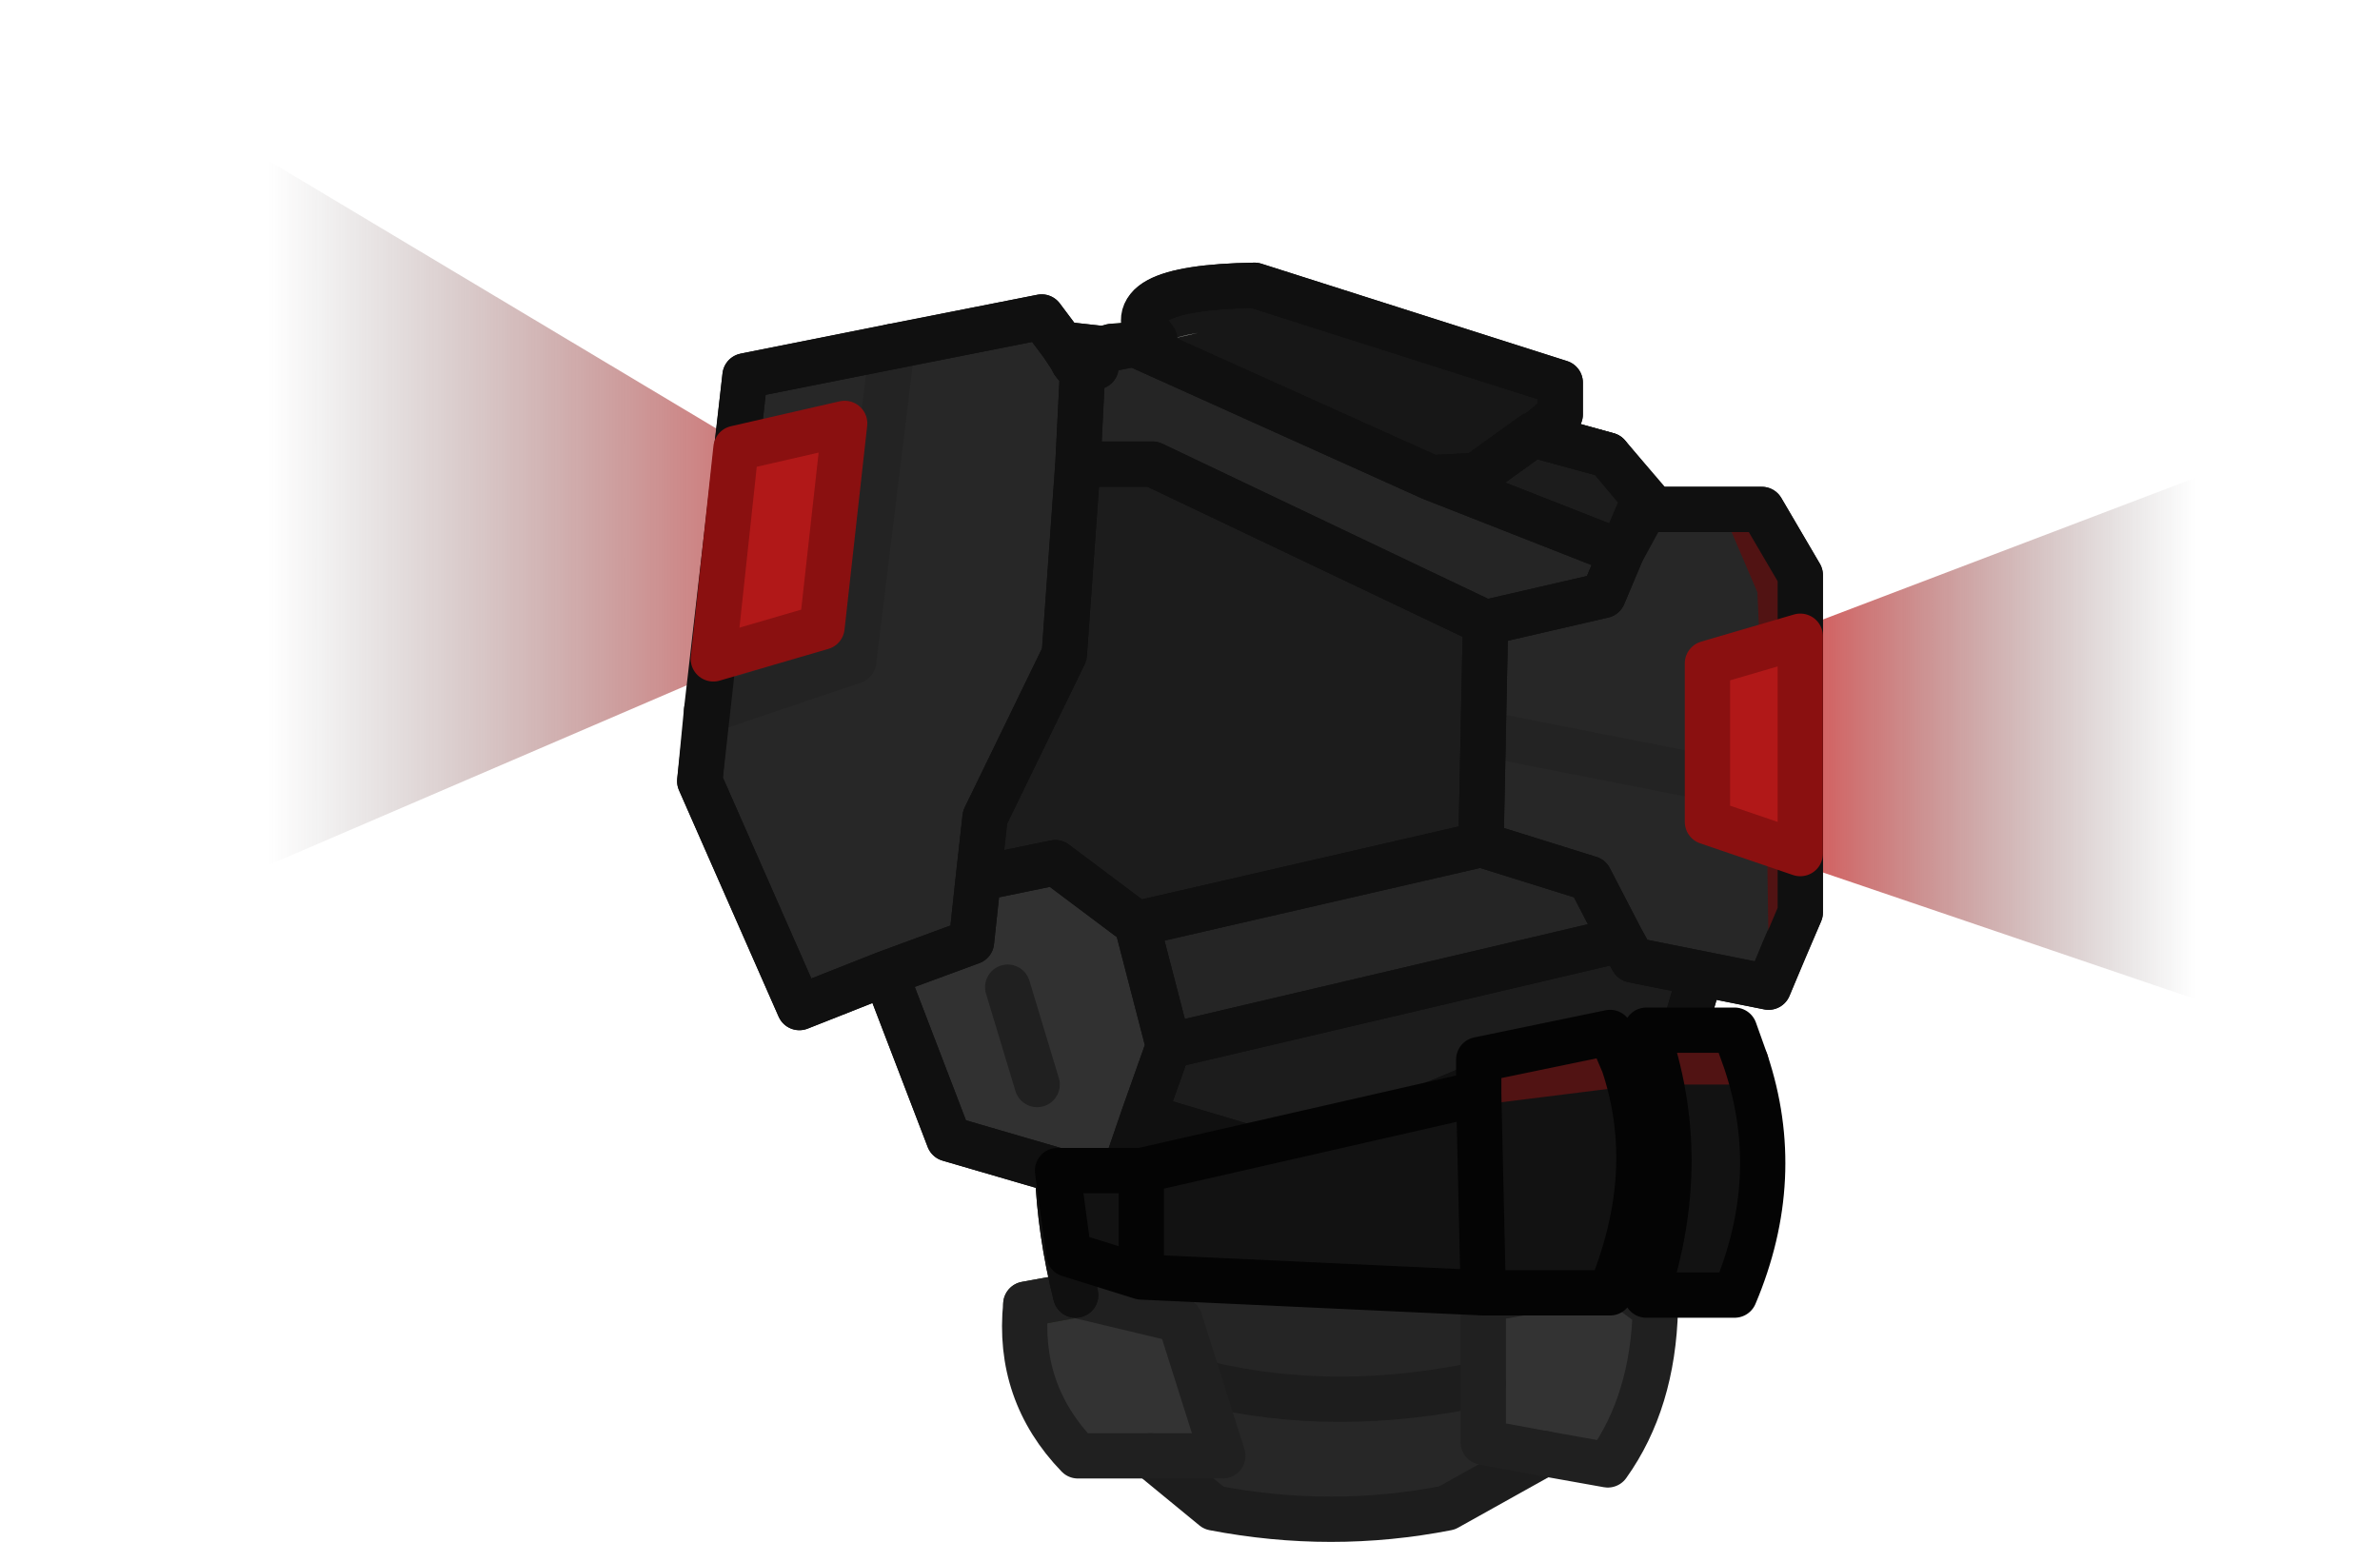 <?xml version="1.0" encoding="UTF-8" standalone="no"?>
<svg xmlns:ffdec="https://www.free-decompiler.com/flash" xmlns:xlink="http://www.w3.org/1999/xlink" ffdec:objectType="shape" height="34.05px" width="52.55px" xmlns="http://www.w3.org/2000/svg">
  <g transform="matrix(1.0, 0.0, 0.0, 1.0, 16.55, 5.55)">
    <path d="M1.6 8.3 L-15.15 15.5 -16.55 -5.55 1.5 5.25 1.6 8.3" fill="url(#gradient0)" fill-rule="evenodd" stroke="none"/>
    <path d="M21.15 9.1 L36.0 3.45 36.0 17.9 21.15 12.85 21.15 9.1" fill="url(#gradient1)" fill-rule="evenodd" stroke="none"/>
    <path d="M8.85 2.0 L8.95 1.95 8.9 2.0 8.85 2.0 M17.35 4.05 L18.95 4.5 17.3 4.05 17.35 4.05 M9.9 1.8 L9.65 1.85 9.25 1.95 9.9 1.8" fill="#323a27" fill-rule="evenodd" stroke="none"/>
    <path d="M6.1 23.25 L7.2 23.05 6.1 23.25" fill="#4e5b3d" fill-rule="evenodd" stroke="none"/>
    <path d="M9.5 23.6 L10.05 25.0 10.45 26.6 9.5 23.6" fill="#61704c" fill-rule="evenodd" stroke="none"/>
    <path d="M7.8 2.15 L8.0 2.1 8.5 2.05 8.85 2.0 8.9 2.0 8.5 2.05 7.7 2.2 7.8 2.15" fill="#2f321f" fill-rule="evenodd" stroke="none"/>
    <path d="M19.05 22.65 L20.0 23.35 Q19.95 25.4 18.95 26.8 L17.55 26.55 16.2 26.3 16.2 25.0 16.2 23.15 19.05 22.65 M8.85 26.6 L7.25 26.6 Q5.9 25.2 6.1 23.25 L7.2 23.05 9.5 23.6 10.45 26.6 8.85 26.6" fill="#333333" fill-rule="evenodd" stroke="none"/>
    <path d="M22.8 11.95 L22.6 7.45 21.85 5.7 22.6 7.45 22.8 11.95 23.2 12.0 22.8 11.95 16.2 10.65 22.8 11.95 22.85 15.4 22.8 11.95 M19.95 5.7 L21.85 5.7 22.35 5.7 23.2 7.15 23.2 12.0 23.2 14.6 22.85 15.4 22.5 16.25 21.0 15.95 19.5 15.65 19.25 15.2 18.55 13.85 16.15 13.1 16.2 10.65 16.25 8.2 18.85 7.6 19.25 6.65 19.65 5.7 19.95 5.7 M17.55 26.55 L15.4 27.75 Q12.85 28.25 10.25 27.75 L8.85 26.6 10.45 26.6 10.05 25.0 Q12.95 25.7 16.2 25.0 L16.2 26.3 17.55 26.55 M3.0 15.95 L1.1 16.7 -1.1 11.7 -0.95 10.15 -0.1 2.75 3.15 2.1 6.45 1.45 6.9 2.05 7.1 2.35 7.15 2.45 7.35 2.7 7.25 4.7 6.95 8.9 5.2 12.5 5.05 13.85 4.9 15.25 3.0 15.95 M3.15 2.1 L2.3 9.05 -0.95 10.15 2.3 9.05 3.15 2.1" fill="#272727" fill-rule="evenodd" stroke="none"/>
    <path d="M19.25 6.65 L18.85 7.6 16.25 8.2 8.9 4.7 7.25 4.7 7.35 2.7 7.15 2.45 7.7 2.2 8.5 2.05 15.05 5.0 19.25 6.65 M19.8 18.35 Q19.75 20.85 19.05 22.65 L16.2 23.15 16.2 25.0 Q12.95 25.7 10.05 25.0 L9.5 23.6 7.2 23.05 Q6.85 21.65 6.8 20.3 L8.15 20.7 8.7 19.1 12.05 20.1 16.25 18.35 19.8 18.35 M7.65 2.55 L7.35 2.7 7.65 2.55 M8.55 14.85 L16.15 13.1 18.55 13.85 19.25 15.2 9.25 17.55 8.55 14.85" fill="#252525" fill-rule="evenodd" stroke="none"/>
    <path d="M19.95 5.7 L19.65 5.7 19.25 6.65 15.05 5.0 16.05 4.95 17.3 4.05 18.95 4.5 19.95 5.7 M16.25 8.2 L16.2 10.65 16.15 13.1 8.55 14.85 6.75 13.5 5.05 13.85 5.2 12.5 6.95 8.9 7.25 4.7 8.9 4.7 16.25 8.2 M21.0 15.95 L20.3 18.35 19.8 18.35 16.25 18.35 12.05 20.1 8.7 19.1 9.25 17.55 19.25 15.2 19.5 15.65 21.0 15.95" fill="#1c1c1c" fill-rule="evenodd" stroke="none"/>
    <path d="M6.8 20.3 L4.4 19.6 3.0 15.95 4.9 15.25 5.05 13.85 6.75 13.5 8.55 14.85 9.25 17.55 8.7 19.1 8.15 20.7 6.8 20.3 M6.35 18.4 L5.7 16.25 6.35 18.4" fill="#313131" fill-rule="evenodd" stroke="none"/>
    <path d="M8.95 1.95 Q8.0 0.8 11.15 0.75 L17.9 2.9 17.9 3.6 17.35 4.05 17.3 4.05 16.05 4.95 15.05 5.0 8.5 2.05 8.9 2.0 8.95 1.95 M9.9 1.8 L9.25 1.95 9.65 1.85 9.9 1.8" fill="#171717" fill-rule="evenodd" stroke="none"/>
    <path d="M8.0 2.1 L8.5 2.05 8.85 2.0 M17.35 4.05 L18.95 4.5" fill="none" stroke="#181c14" stroke-linecap="round" stroke-linejoin="round" stroke-width="1.0"/>
    <path d="M6.1 23.25 L7.2 23.05" fill="none" stroke="#272e1e" stroke-linecap="round" stroke-linejoin="round" stroke-width="1.0"/>
    <path d="M19.95 5.7 L19.65 5.7" fill="none" stroke="#212317" stroke-linecap="round" stroke-linejoin="round" stroke-width="1.0"/>
    <path d="M22.8 11.95 L23.2 12.0 M16.2 10.65 L22.8 11.95 M-0.95 10.15 L2.3 9.05 3.15 2.1" fill="none" stroke="#232323" stroke-linecap="round" stroke-linejoin="round" stroke-width="1.0"/>
    <path d="M17.55 26.55 L15.4 27.75 Q12.85 28.25 10.25 27.75 L8.85 26.6 M10.05 25.0 Q12.95 25.7 16.2 25.0" fill="none" stroke="#1d1d1d" stroke-linecap="round" stroke-linejoin="round" stroke-width="1.0"/>
    <path d="M19.05 22.65 L20.0 23.35 Q19.95 25.4 18.95 26.8 L17.55 26.55 16.2 26.3 16.2 25.0 16.2 23.15 19.05 22.65 M8.85 26.6 L7.25 26.6 Q5.9 25.2 6.1 23.25 L7.2 23.05 9.5 23.6 10.45 26.6 8.85 26.6 M5.7 16.25 L6.35 18.4" fill="none" stroke="#202020" stroke-linecap="round" stroke-linejoin="round" stroke-width="1.0"/>
    <path d="M23.2 12.0 L23.2 7.15 22.35 5.7 21.85 5.7 19.95 5.7 18.95 4.5 17.3 4.05 17.35 4.05 17.9 3.6 17.9 2.9 11.15 0.75 Q8.0 0.8 8.95 1.95 M19.65 5.7 L19.25 6.65 18.85 7.6 16.25 8.2 16.2 10.65 16.15 13.1 8.55 14.85 9.25 17.55 19.25 15.2 18.55 13.85 16.15 13.1 M22.85 15.4 L23.2 14.6 23.2 12.0 M21.0 15.95 L20.3 18.35 19.8 18.35 Q19.75 20.85 19.05 22.65 M7.2 23.05 Q6.85 21.65 6.8 20.3 L4.4 19.6 3.0 15.95 1.1 16.7 -1.1 11.7 -0.95 10.15 -0.1 2.75 3.15 2.1 6.45 1.45 6.9 2.05 7.8 2.15 8.0 2.1 M21.0 15.95 L22.5 16.25 22.85 15.4 M15.05 5.0 L16.05 4.95 17.3 4.05 M15.05 5.0 L19.25 6.65 M7.7 2.2 L8.5 2.05 8.9 2.0 8.85 2.0 M7.8 2.15 L7.7 2.2 7.15 2.45 7.35 2.7 7.65 2.55 M7.1 2.35 L7.15 2.45 M6.9 2.05 L7.1 2.35 7.7 2.2 M7.35 2.7 L7.25 4.7 8.9 4.7 16.25 8.2 M7.25 4.7 L6.95 8.9 5.2 12.5 5.05 13.85 6.75 13.5 8.55 14.85 M5.05 13.85 L4.9 15.25 3.0 15.95 M8.7 19.1 L8.15 20.7 6.8 20.3 M9.25 17.55 L8.7 19.1 12.05 20.1 16.25 18.35 19.8 18.35 M19.25 15.2 L19.5 15.65 21.0 15.95 M8.5 2.05 L15.05 5.0" fill="none" stroke="#101010" stroke-linecap="round" stroke-linejoin="round" stroke-width="1.0"/>
    <path d="M21.85 5.7 L22.6 7.45 22.8 11.95 22.85 15.4" fill="none" stroke="#511313" stroke-linecap="round" stroke-linejoin="round" stroke-width="0.7"/>
    <path d="M7.2 23.05 Q6.85 21.65 6.8 20.3 L4.4 19.6 3.0 15.95 1.1 16.7 -1.1 11.7 -0.1 2.75 6.45 1.45 6.9 2.05 7.8 2.15 7.7 2.2 8.5 2.05 8.9 2.0 Q8.0 0.8 11.15 0.75 L17.9 2.9 17.9 3.6 17.35 4.05 17.3 4.05 18.95 4.5 19.85 5.55 19.95 5.7 22.35 5.7 23.2 7.15 23.2 14.6 22.5 16.25 21.0 15.95 20.3 18.35 19.8 18.35 Q19.75 20.85 19.05 22.65 M8.5 2.05 L15.05 5.0 16.05 4.95 17.3 4.05 M19.85 5.55 L19.25 6.65 18.85 7.6 16.25 8.2 16.15 13.1 18.55 13.85 19.25 15.2 19.5 15.65 21.0 15.95 M15.05 5.0 L19.25 6.65 M6.9 2.05 L7.1 2.35 7.7 2.2 7.15 2.45 7.35 2.7 7.65 2.55 M7.1 2.35 L7.15 2.45 M7.35 2.7 L7.25 4.7 8.9 4.7 16.25 8.2 M7.25 4.7 L6.95 8.9 5.2 12.5 5.05 13.85 6.75 13.5 8.55 14.85 16.15 13.1 M8.55 14.85 L9.25 17.55 19.25 15.2 M5.05 13.85 L4.9 15.25 3.0 15.95 M19.8 18.35 L16.25 18.35 12.05 20.1 8.7 19.1 8.15 20.7 6.8 20.3 M9.25 17.55 L8.7 19.1" fill="none" stroke="#101010" stroke-linecap="round" stroke-linejoin="round" stroke-width="1.0"/>
    <path d="M16.1 18.35 L16.1 17.85 19.0 17.25 19.3 17.95 16.1 18.35" fill="#232323" fill-rule="evenodd" stroke="none"/>
    <path d="M22.0 17.9 Q22.85 20.45 21.75 23.05 L19.8 23.05 Q20.8 20.05 19.8 17.2 L21.75 17.2 22.0 17.9 20.45 17.9 22.0 17.9 M8.65 22.65 L8.65 20.3 8.65 22.65 7.05 22.15 6.8 20.3 8.65 20.3 16.1 18.6 16.2 23.0 16.1 18.6 16.1 18.35 19.3 17.95 Q20.1 20.35 19.0 23.0 L16.2 23.0 8.65 22.65" fill="#121212" fill-rule="evenodd" stroke="none"/>
    <path d="M23.2 8.5 L23.2 13.3 21.15 12.6 21.15 9.1 23.2 8.5 M1.6 8.3 L-0.8 9.0 -0.3 4.35 2.1 3.8 1.6 8.3" fill="#b11818" fill-rule="evenodd" stroke="none"/>
    <path d="M22.0 17.9 L20.45 17.9 M16.1 18.35 L19.3 17.95" fill="none" stroke="#511313" stroke-linecap="round" stroke-linejoin="round" stroke-width="1.0"/>
    <path d="M22.0 17.9 L21.75 17.2 19.8 17.2 Q20.8 20.05 19.8 23.05 L21.75 23.05 Q22.85 20.45 22.0 17.9 M8.65 20.3 L8.65 22.65 16.2 23.0 16.1 18.6 8.65 20.3 6.8 20.3 7.05 22.15 8.65 22.65 M16.1 18.35 L16.1 18.6 M19.3 17.95 L19.0 17.25 16.1 17.85 16.1 18.35 M19.3 17.95 Q20.1 20.35 19.0 23.0 L16.2 23.0" fill="none" stroke="#040404" stroke-linecap="round" stroke-linejoin="round" stroke-width="1.0"/>
    <path d="M23.2 8.5 L23.2 13.3 21.15 12.6 21.15 9.1 23.2 8.5 M1.6 8.3 L-0.8 9.0 -0.3 4.35 2.1 3.8 1.6 8.3 Z" fill="none" stroke="#8a1010" stroke-linecap="round" stroke-linejoin="round" stroke-width="1.0"/>
  </g>
  <defs>
    <linearGradient gradientTransform="matrix(-0.01, 0.0, 0.0, -0.009, -2.45, 6.6)" gradientUnits="userSpaceOnUse" id="gradient0" spreadMethod="pad" x1="-819.2" x2="819.2">
      <stop offset="0.0" stop-color="#f01a1a"/>
      <stop offset="1.0" stop-color="#464646" stop-opacity="0.0"/>
    </linearGradient>
    <linearGradient gradientTransform="matrix(0.007, 0.0, 0.0, 0.006, 26.2, 11.15)" gradientUnits="userSpaceOnUse" id="gradient1" spreadMethod="pad" x1="-819.2" x2="819.2">
      <stop offset="0.0" stop-color="#f01a1a"/>
      <stop offset="1.0" stop-color="#464646" stop-opacity="0.0"/>
    </linearGradient>
  </defs>
</svg>
